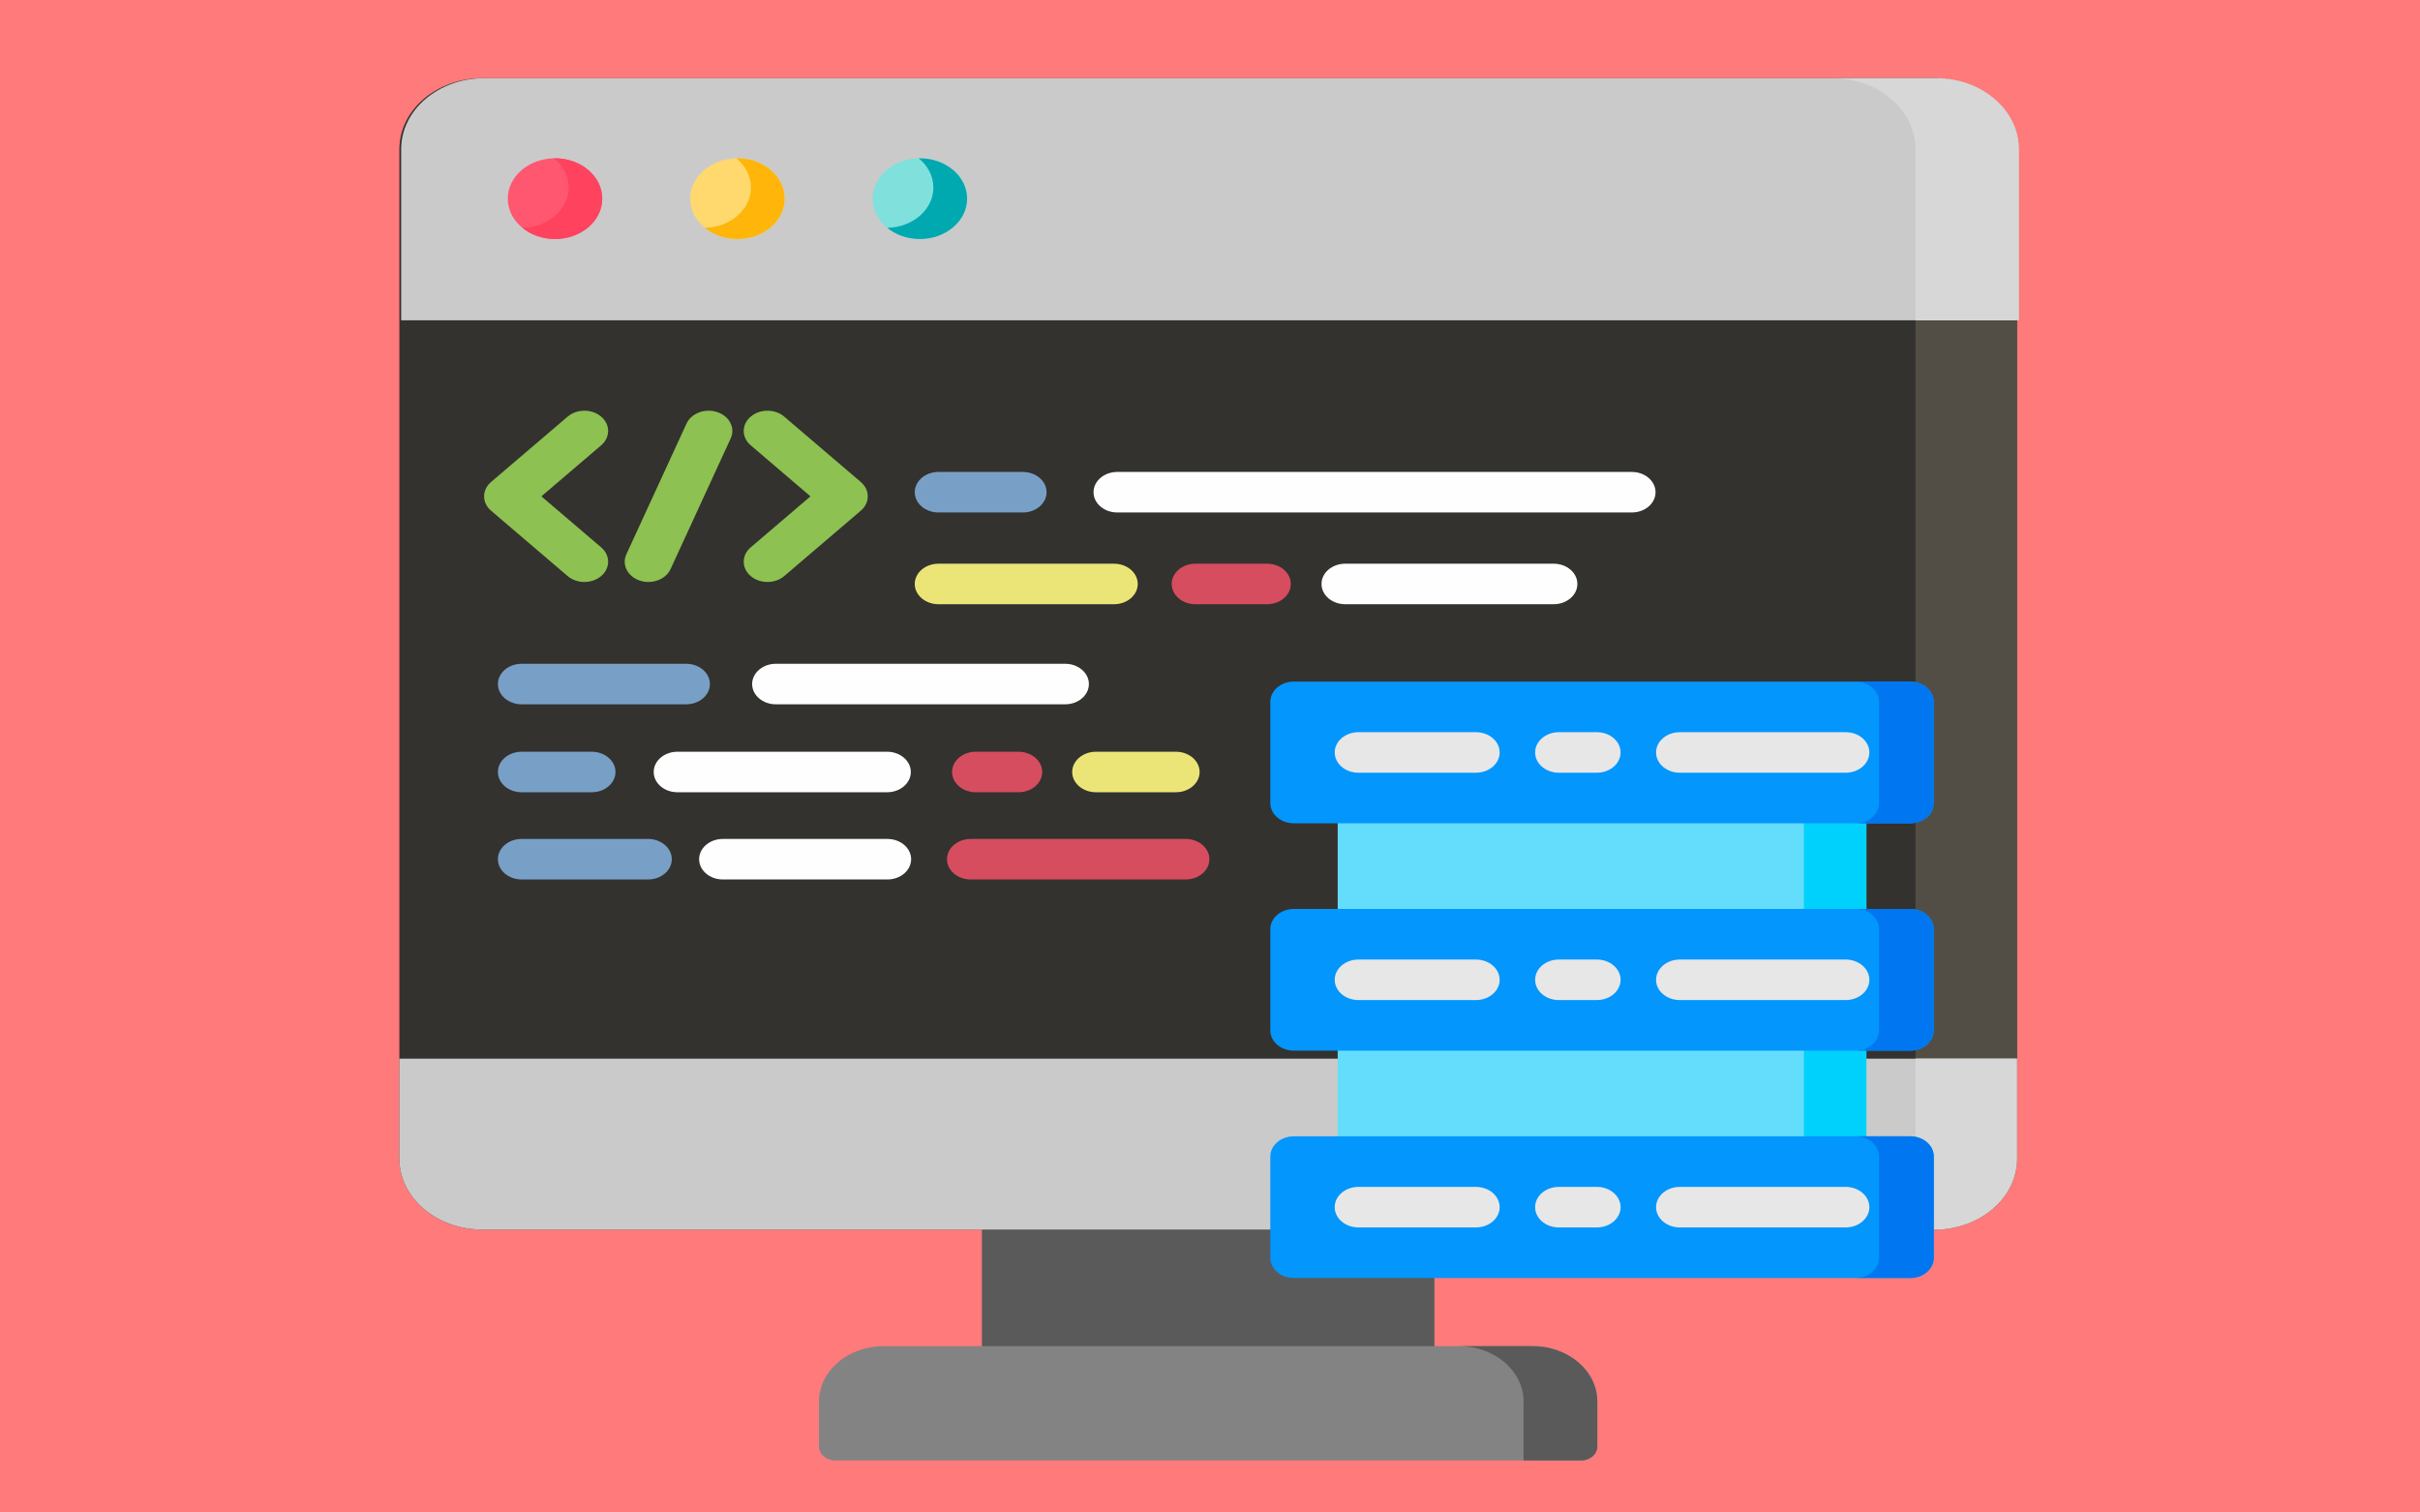 <?xml version="1.0" encoding="utf-8"?>
<svg viewBox="-301.086 0 800 500" xmlns="http://www.w3.org/2000/svg">
  <rect x="-301.086" y="0" width="800" height="500" fill="#808080" stroke="none"/>
  <defs>
    <pattern id="pattern-0" x="0" y="0" width="25" height="25" patternUnits="userSpaceOnUse" viewBox="0 0 100 100">
      <rect x="0" y="0" width="50" height="100" style="fill: black;"/>
    </pattern>
  </defs>
  <rect x="-301.081" y="0.01" width="800" height="500" style="paint-order: stroke; fill: rgb(255, 122, 122);"/>
  <g transform="matrix(0.443, 0, 0, 0.443, 128.5, 197.352)"/>
  <g transform="matrix(0.443, 0, 0, 0.443, 52.38, 58.197)"/>
  <g transform="matrix(0.443, 0, 0, 0.443, 171.317, 219.95)"/>
  <g transform="matrix(0.443, 0, 0, 0.443, 182.021, -20.302)"/>
  <g transform="matrix(0.443, 0, 0, 0.443, 46.434, 95.067)"/>
  <g transform="matrix(0.443, 0, 0, 0.443, 117.796, 279.418)"/>
  <g transform="matrix(0.214, 0, 0, 0.214, 871.908, 97.501)"/>
  <g transform="matrix(0.443, 0, 0, 0.443, 117.796, 112.907)"/>
  <g transform="matrix(0.642, 0, 0, 0.642, 85.738, 86.797)"/>
  <g transform="matrix(0.642, 0, 0, 0.642, -143.809, 321.102)"/>
  <g transform="matrix(0.339, 0, 0, 0.339, 279.405, 111.539)"/>
  <g transform="matrix(1, 0, 0, 1, 95.255, -36.838)"/>
  <g transform="matrix(0.537, 0, 0, 0.537, -22.513, 86.533)"/>
  <g transform="matrix(0.537, 0, 0, 0.537, -34.601, 52.282)"/>
  <g transform="matrix(0.544, 0, 0, 0.544, -10.117, 76.774)"/>
  <g transform="matrix(0.495, 0, 0, 0.495, -68.279, 91.13)"/>
  <g transform="matrix(1, 0, 0, 1, -160.862, 1.577)"/>
  <g transform="matrix(1, 0, 0, 1, -160.862, 1.577)"/>
  <g transform="matrix(1, 0, 0, 1, -160.862, 1.577)"/>
  <g transform="matrix(1, 0, 0, 1, -160.862, 1.577)"/>
  <g transform="matrix(1, 0, 0, 1, -160.862, 1.577)"/>
  <g transform="matrix(1, 0, 0, 1, -160.862, 1.577)"/>
  <g transform="matrix(1, 0, 0, 1, -160.862, 1.577)"/>
  <g transform="matrix(1, 0, 0, 1, -160.862, 1.577)"/>
  <g transform="matrix(1, 0, 0, 1, -160.862, 1.577)"/>
  <g transform="matrix(1, 0, 0, 1, -160.862, 1.577)"/>
  <g transform="matrix(1, 0, 0, 1, -160.862, 1.577)"/>
  <g transform="matrix(1, 0, 0, 1, -160.862, 1.577)"/>
  <g transform="matrix(1, 0, 0, 1, -160.862, 1.577)"/>
  <g transform="matrix(1, 0, 0, 1, -160.862, 1.577)"/>
  <g transform="matrix(1, 0, 0, 1, -160.862, 1.577)"/>
  <g transform="matrix(1, 0, 0, 1, -621.822, 62.833)"/>
  <g transform="matrix(1, 0, 0, 1, -621.822, 62.833)"/>
  <g transform="matrix(1, 0, 0, 1, -621.822, 62.833)"/>
  <g transform="matrix(1, 0, 0, 1, -621.822, 62.833)"/>
  <g transform="matrix(1, 0, 0, 1, -621.822, 62.833)"/>
  <g transform="matrix(1, 0, 0, 1, -621.822, 62.833)"/>
  <g transform="matrix(1, 0, 0, 1, -621.822, 62.833)"/>
  <g transform="matrix(1, 0, 0, 1, -621.822, 62.833)"/>
  <g transform="matrix(1, 0, 0, 1, -621.822, 62.833)"/>
  <g transform="matrix(1, 0, 0, 1, -621.822, 62.833)"/>
  <g transform="matrix(1, 0, 0, 1, -621.822, 62.833)"/>
  <g transform="matrix(1, 0, 0, 1, -621.822, 62.833)"/>
  <g transform="matrix(1, 0, 0, 1, -621.822, 62.833)"/>
  <g transform="matrix(1, 0, 0, 1, -621.822, 62.833)"/>
  <g transform="matrix(1, 0, 0, 1, -621.822, 62.833)"/>
  <g transform="matrix(0.88, 0, 0, 0.902, -137.945, 19.517)" style=""/>
  <g transform="matrix(0.88, 0, 0, 0.902, -137.945, 19.517)" style=""/>
  <g transform="matrix(0.88, 0, 0, 0.902, -137.945, 19.517)" style=""/>
  <g transform="matrix(0.88, 0, 0, 0.902, -137.945, 19.517)" style=""/>
  <g transform="matrix(0.88, 0, 0, 0.902, -137.945, 19.517)" style=""/>
  <g transform="matrix(0.88, 0, 0, 0.902, -137.945, 19.517)" style=""/>
  <g transform="matrix(0.88, 0, 0, 0.902, -137.945, 19.517)" style=""/>
  <g transform="matrix(0.88, 0, 0, 0.902, -137.945, 19.517)" style=""/>
  <g transform="matrix(0.88, 0, 0, 0.902, -137.945, 19.517)" style=""/>
  <g transform="matrix(0.88, 0, 0, 0.902, -137.945, 19.517)" style=""/>
  <g transform="matrix(0.88, 0, 0, 0.902, -137.945, 19.517)" style=""/>
  <g transform="matrix(0.88, 0, 0, 0.902, -137.945, 19.517)" style=""/>
  <g transform="matrix(0.88, 0, 0, 0.902, -137.945, 19.517)" style=""/>
  <g transform="matrix(0.88, 0, 0, 0.902, -137.945, 19.517)" style=""/>
  <g transform="matrix(0.88, 0, 0, 0.902, -137.945, 19.517)" style=""/>
  <g transform="matrix(1, 0, 0, 1, -464.193, 10.556)"/>
  <g transform="matrix(1, 0, 0, 1, -464.193, 10.556)"/>
  <g transform="matrix(1, 0, 0, 1, -464.193, 10.556)"/>
  <g transform="matrix(1, 0, 0, 1, -464.193, 10.556)"/>
  <g transform="matrix(1, 0, 0, 1, -464.193, 10.556)"/>
  <g transform="matrix(1, 0, 0, 1, -464.193, 10.556)"/>
  <g transform="matrix(1, 0, 0, 1, -464.193, 10.556)"/>
  <g transform="matrix(1, 0, 0, 1, -464.193, 10.556)"/>
  <g transform="matrix(1, 0, 0, 1, -464.193, 10.556)"/>
  <g transform="matrix(1, 0, 0, 1, -464.193, 10.556)"/>
  <g transform="matrix(1, 0, 0, 1, -464.193, 10.556)"/>
  <g transform="matrix(1, 0, 0, 1, -464.193, 10.556)"/>
  <g transform="matrix(1, 0, 0, 1, -464.193, 10.556)"/>
  <g transform="matrix(1, 0, 0, 1, -464.193, 10.556)"/>
  <g transform="matrix(1, 0, 0, 1, -464.193, 10.556)"/>
  <g transform="matrix(1, 0, 0, 1, -501.849, 100.987)"/>
  <g transform="matrix(1, 0, 0, 1, -501.849, 100.987)"/>
  <g transform="matrix(1, 0, 0, 1, -501.849, 100.987)"/>
  <g transform="matrix(1, 0, 0, 1, -501.849, 100.987)"/>
  <g transform="matrix(1, 0, 0, 1, -501.849, 100.987)"/>
  <g transform="matrix(1, 0, 0, 1, -501.849, 100.987)"/>
  <g transform="matrix(1, 0, 0, 1, -501.849, 100.987)"/>
  <g transform="matrix(1, 0, 0, 1, -501.849, 100.987)"/>
  <g transform="matrix(1, 0, 0, 1, -501.849, 100.987)"/>
  <g transform="matrix(1, 0, 0, 1, -501.849, 100.987)"/>
  <g transform="matrix(1, 0, 0, 1, -501.849, 100.987)"/>
  <g transform="matrix(1, 0, 0, 1, -501.849, 100.987)"/>
  <g transform="matrix(1, 0, 0, 1, -501.849, 100.987)"/>
  <g transform="matrix(1, 0, 0, 1, -501.849, 100.987)"/>
  <g transform="matrix(1, 0, 0, 1, -501.849, 100.987)"/>
  <path d="M 23.51 399.067 L 173.094 399.067 L 173.094 451.97 L 23.51 451.97 Z M 23.51 399.067" fill="#5a5a5a" style=""/>
  <path d="M 338.217 406.476 L -141.613 406.476 C -156.775 406.476 -169.065 395.975 -169.065 383.019 L -169.065 49.311 C -169.065 36.356 -156.775 25.854 -141.613 25.854 L 338.217 25.854 C 353.379 25.854 365.669 36.356 365.669 49.311 L 365.669 383.019 C 365.669 395.975 353.379 406.476 338.217 406.476 Z M 338.217 406.476" style="fill: rgb(51, 50, 47);"/>
  <path d="M 365.671 49.314 L 365.671 383.019 C 365.671 395.975 353.382 406.476 338.221 406.476 L 304.688 406.476 C 319.85 406.476 332.14 395.975 332.14 383.019 L 332.14 49.314 C 332.14 36.359 319.85 25.858 304.688 25.858 L 338.221 25.858 C 353.382 25.858 365.671 36.359 365.671 49.314 Z M 365.671 49.314" style="fill: rgb(82, 78, 69);"/>
  <path d="M 365.669 349.964 L -169.065 349.964 L -169.065 383.019 C -169.065 395.975 -156.775 406.476 -141.613 406.476 L 338.217 406.476 C 353.379 406.476 365.669 395.975 365.669 383.019 Z M 365.669 349.964" style="fill: rgb(202, 202, 202);"/>
  <path d="M 365.671 349.961 L 365.671 383.019 C 365.671 395.975 353.382 406.476 338.221 406.476 L 304.688 406.476 C 319.85 406.476 332.14 395.975 332.14 383.019 L 332.14 349.961 Z M 365.671 349.961" style="fill: rgb(215, 215, 215);"/>
  <path d="M 366.28 105.875 L -168.468 105.875 L -168.468 49.311 C -168.468 36.356 -156.178 25.854 -141.021 25.854 L 338.83 25.854 C 353.991 25.854 366.28 36.356 366.28 49.311 Z M 366.28 105.875" style="fill: rgb(202, 202, 202);"/>
  <path d="M 366.284 49.308 L 366.284 105.879 L 332.14 105.879 L 332.14 49.308 C 332.14 36.359 319.85 25.858 304.683 25.858 L 338.833 25.858 C 353.995 25.858 366.284 36.359 366.284 49.308 Z M 366.284 49.308" style="fill: rgb(215, 215, 215);"/>
  <path d="M 221.566 482.798 L -24.963 482.798 C -27.933 482.798 -30.343 480.739 -30.343 478.201 L -30.343 463.302 C -30.343 453.199 -20.756 445.008 -8.932 445.008 L 205.535 445.008 C 217.36 445.008 226.947 453.199 226.947 463.302 L 226.947 478.201 C 226.947 480.739 224.535 482.798 221.566 482.798 Z M 221.566 482.798" fill="#838383" style=""/>
  <path d="M 226.947 463.298 L 226.947 478.205 C 226.947 480.743 224.535 482.801 221.563 482.801 L 202.57 482.801 L 202.57 463.298 C 202.57 453.202 192.984 445.008 181.167 445.008 L 205.543 445.008 C 217.364 445.008 226.947 453.199 226.947 463.298 Z M 226.947 463.298" fill="#5a5a5a" style=""/>
  <g fill="#838383" transform="matrix(1.046, 0, 0, 0.893, -169.065, 25.853)" style="">
    <path d="m58.477 186.492c-1.918 0-3.84-.73-5.305-2.195l-24.199-24.203c-2.93-2.926-2.93-7.676 0-10.605l24.199-24.199c2.93-2.93 7.68-2.93 10.609 0 2.93 2.93 2.93 7.676 0 10.605l-18.898 18.898 18.898 18.898c2.93 2.93 2.93 7.676 0 10.605-1.465 1.465-3.387 2.195-5.305 2.195zm0 0" style="fill: rgb(141, 193, 81);"/>
    <path d="m116.336 186.492c-1.918 0-3.84-.73-5.305-2.195-2.93-2.93-2.93-7.68 0-10.605l18.898-18.898-18.898-18.898c-2.93-2.93-2.93-7.68 0-10.605 2.93-2.93 7.68-2.93 10.609 0l24.199 24.199c2.93 2.93 2.93 7.68 0 10.605l-24.199 24.203c-1.465 1.465-3.387 2.195-5.305 2.195zm0 0" style="fill: rgb(141, 193, 81);"/>
    <path d="m78.723 186.496c-.914 0-1.84-.168-2.742-.523-3.855-1.512-5.754-5.867-4.238-9.723l19.016-48.402c1.516-3.852 5.871-5.754 9.723-4.238 3.855 1.516 5.754 5.871 4.238 9.727l-19.016 48.398c-1.16 2.957-3.988 4.762-6.98 4.762zm0 0" style="fill: rgb(141, 193, 81);"/>
    <path d="m90.645 231.781h-52c-4.141 0-7.5-3.359-7.5-7.5 0-4.145 3.359-7.5 7.5-7.5h52c4.145 0 7.5 3.355 7.5 7.5 0 4.141-3.355 7.5-7.5 7.5zm0 0" style="fill: rgb(120, 160, 199);"/>
    <path d="m210.418 231.781h-91.426c-4.141 0-7.5-3.359-7.5-7.5 0-4.145 3.359-7.5 7.5-7.5h91.426c4.145 0 7.5 3.355 7.5 7.5 0 4.141-3.355 7.5-7.5 7.5zm0 0" style="fill: rgb(255, 254, 254);"/>
    <path d="m60.797 264.336h-22.152c-4.141 0-7.5-3.355-7.5-7.5 0-4.141 3.359-7.5 7.5-7.5h22.152c4.145 0 7.5 3.359 7.5 7.5 0 4.145-3.359 7.5-7.5 7.5zm0 0" style="fill: rgb(120, 160, 199);"/>
    <path d="m195.668 264.336h-13.492c-4.141 0-7.5-3.355-7.5-7.5 0-4.141 3.359-7.5 7.5-7.5h13.492c4.141 0 7.5 3.359 7.5 7.5 0 4.145-3.359 7.5-7.5 7.5zm0 0" style="fill: rgb(214, 77, 95);"/>
    <path d="m154.141 264.336h-66.258c-4.145 0-7.5-3.355-7.5-7.5 0-4.141 3.355-7.5 7.5-7.5h66.258c4.145 0 7.5 3.359 7.5 7.5 0 4.145-3.359 7.5-7.5 7.5zm0 0" style="fill: rgb(255, 254, 254);"/>
    <path d="m245.414 264.336h-25.27c-4.141 0-7.5-3.355-7.5-7.5 0-4.141 3.359-7.5 7.5-7.5h25.27c4.141 0 7.5 3.359 7.5 7.5 0 4.145-3.359 7.5-7.5 7.5zm0 0" style="fill: rgb(235, 229, 120);"/>
    <path d="m197.039 160.762h-26.652c-4.145 0-7.5-3.355-7.5-7.5 0-4.141 3.355-7.5 7.5-7.5h26.652c4.145 0 7.5 3.359 7.5 7.5 0 4.145-3.355 7.5-7.5 7.5zm0 0" style="fill: rgb(120, 160, 199);"/>
    <path d="m389.504 160.762h-162.617c-4.141 0-7.5-3.355-7.5-7.5 0-4.141 3.359-7.5 7.5-7.5h162.617c4.141 0 7.5 3.359 7.5 7.5 0 4.145-3.359 7.5-7.5 7.5zm0 0" style="fill: rgb(255, 254, 254);"/>
    <path d="m364.801 194.727h-65.867c-4.145 0-7.5-3.355-7.5-7.5 0-4.141 3.355-7.5 7.5-7.5h65.867c4.145 0 7.5 3.359 7.5 7.5 0 4.145-3.355 7.5-7.5 7.5zm0 0" style="fill: rgb(255, 254, 254);"/>
    <path d="m274.23 194.727h-22.645c-4.141 0-7.5-3.355-7.5-7.5 0-4.141 3.359-7.5 7.5-7.5h22.645c4.145 0 7.5 3.359 7.5 7.5 0 4.145-3.355 7.5-7.5 7.5zm0 0" style="fill: rgb(214, 77, 95);"/>
    <path d="m225.859 194.727h-55.477c-4.141 0-7.5-3.355-7.5-7.5 0-4.141 3.359-7.5 7.5-7.5h55.477c4.141 0 7.5 3.359 7.5 7.5 0 4.145-3.359 7.5-7.5 7.5zm0 0" style="fill: rgb(235, 229, 120);"/>
    <path d="m154.238 296.621h-52c-4.145 0-7.5-3.359-7.5-7.5 0-4.145 3.355-7.5 7.5-7.5h52c4.145 0 7.5 3.355 7.5 7.5 0 4.141-3.355 7.5-7.5 7.5zm0 0" style="fill: rgb(255, 254, 254);"/>
    <path d="m78.598 296.621h-39.953c-4.141 0-7.5-3.359-7.5-7.5 0-4.145 3.359-7.5 7.5-7.5h39.953c4.141 0 7.5 3.355 7.5 7.5 0 4.141-3.359 7.5-7.5 7.5zm0 0" style="fill: rgb(120, 160, 199);"/>
    <path d="m248.5 296.621h-67.926c-4.145 0-7.5-3.359-7.5-7.5 0-4.145 3.355-7.5 7.5-7.5h67.926c4.145 0 7.5 3.355 7.5 7.5 0 4.141-3.355 7.5-7.5 7.5zm0 0" style="fill: rgb(214, 77, 95);"/>
  </g>
  <path d="M 141.128 261.186 L 315.904 261.186 L 315.904 311.761 L 141.128 311.761 Z M 141.128 261.186" fill="#64dcfc" style=""/>
  <path d="M 141.128 339.347 L 315.904 339.347 L 315.904 386.247 L 141.128 386.247 Z M 141.128 339.347" fill="#64dcfc" style=""/>
  <path d="M 295.236 261.186 L 315.904 261.186 L 315.904 311.761 L 295.236 311.761 Z M 295.236 261.186" fill="#00d1fc" style=""/>
  <path d="M 295.236 339.347 L 315.904 339.347 L 315.904 386.247 L 295.236 386.247 Z M 295.236 339.347" fill="#00d1fc" style=""/>
  <path d="M 330.375 272.173 L 126.658 272.173 C 122.348 272.173 118.857 269.188 118.857 265.506 L 118.857 231.988 C 118.857 228.306 122.348 225.322 126.658 225.322 L 330.375 225.322 C 334.684 225.322 338.176 228.306 338.176 231.988 L 338.176 265.506 C 338.176 269.188 334.684 272.173 330.375 272.173 Z M 330.375 272.173" fill="#0396fd" style=""/>
  <path d="M 330.375 347.332 L 126.658 347.332 C 122.348 347.332 118.857 344.349 118.857 340.666 L 118.857 307.148 C 118.857 303.465 122.348 300.481 126.658 300.481 L 330.375 300.481 C 334.684 300.481 338.176 303.465 338.176 307.148 L 338.176 340.666 C 338.176 344.349 334.684 347.332 330.375 347.332 Z M 330.375 347.332" fill="#0396fd" style=""/>
  <path d="M 330.375 422.492 L 126.658 422.492 C 122.348 422.492 118.857 419.509 118.857 415.827 L 118.857 382.307 C 118.857 378.625 122.348 375.641 126.658 375.641 L 330.375 375.641 C 334.684 375.641 338.176 378.625 338.176 382.307 L 338.176 415.827 C 338.176 419.509 334.684 422.492 330.375 422.492 Z M 330.375 422.492" fill="#0396fd" style=""/>
  <path d="M 338.176 231.988 L 338.176 265.506 C 338.176 269.185 334.689 272.173 330.375 272.173 L 312.273 272.173 C 316.59 272.173 320.074 269.185 320.074 265.506 L 320.074 231.988 C 320.074 228.31 316.59 225.322 312.273 225.322 L 330.375 225.322 C 334.689 225.322 338.176 228.31 338.176 231.988 Z M 338.176 231.988" fill="#0077f0" style=""/>
  <path d="M 338.176 307.144 L 338.176 340.663 C 338.176 344.351 334.689 347.332 330.375 347.332 L 312.273 347.332 C 316.59 347.332 320.074 344.351 320.074 340.663 L 320.074 307.144 C 320.074 303.465 316.59 300.477 312.273 300.477 L 330.375 300.477 C 334.689 300.477 338.176 303.465 338.176 307.144 Z M 338.176 307.144" fill="#0077f0" style=""/>
  <path d="M 338.176 382.311 L 338.176 415.83 C 338.176 419.509 334.689 422.495 330.375 422.495 L 312.273 422.495 C 316.59 422.495 320.074 419.509 320.074 415.83 L 320.074 382.311 C 320.074 378.625 316.59 375.644 312.273 375.644 L 330.375 375.644 C 334.689 375.644 338.176 378.625 338.176 382.311 Z M 338.176 382.311" fill="#0077f0" style=""/>
  <path d="M 186.821 255.448 L 147.982 255.448 C 143.652 255.448 140.14 252.449 140.14 248.748 C 140.14 245.048 143.652 242.047 147.982 242.047 L 186.825 242.047 C 191.154 242.047 194.667 245.048 194.667 248.748 C 194.667 252.449 191.154 255.448 186.821 255.448 Z M 186.821 255.448" fill="#e7e7e7" style=""/>
  <path d="M 309.05 255.448 L 254.218 255.448 C 249.888 255.448 246.375 252.449 246.375 248.748 C 246.375 245.048 249.888 242.047 254.218 242.047 L 309.046 242.047 C 313.38 242.047 316.889 245.048 316.889 248.748 C 316.889 252.449 313.38 255.448 309.05 255.448 Z M 309.05 255.448" fill="#e7e7e7" style=""/>
  <path d="M 226.803 255.448 L 214.235 255.448 C 209.906 255.448 206.393 252.449 206.393 248.748 C 206.393 245.048 209.906 242.047 214.235 242.047 L 226.803 242.047 C 231.136 242.047 234.645 245.048 234.645 248.748 C 234.645 252.449 231.133 255.448 226.803 255.448 Z M 226.803 255.448" fill="#e7e7e7" style=""/>
  <path d="M 186.821 330.608 L 147.982 330.608 C 143.652 330.608 140.14 327.609 140.14 323.907 C 140.14 320.207 143.652 317.206 147.982 317.206 L 186.825 317.206 C 191.154 317.206 194.667 320.207 194.667 323.907 C 194.667 327.609 191.154 330.608 186.821 330.608 Z M 186.821 330.608" fill="#e7e7e7" style=""/>
  <path d="M 309.05 330.608 L 254.218 330.608 C 249.888 330.608 246.375 327.609 246.375 323.907 C 246.375 320.207 249.888 317.206 254.218 317.206 L 309.046 317.206 C 313.38 317.206 316.889 320.207 316.889 323.907 C 316.889 327.609 313.38 330.608 309.05 330.608 Z M 309.05 330.608" fill="#e7e7e7" style=""/>
  <path d="M 226.803 330.608 L 214.235 330.608 C 209.906 330.608 206.393 327.609 206.393 323.907 C 206.393 320.207 209.906 317.206 214.235 317.206 L 226.803 317.206 C 231.136 317.206 234.645 320.207 234.645 323.907 C 234.645 327.609 231.133 330.608 226.803 330.608 Z M 226.803 330.608" fill="#e7e7e7" style=""/>
  <path d="M 186.821 405.768 L 147.982 405.768 C 143.652 405.768 140.14 402.766 140.14 399.067 C 140.14 395.367 143.652 392.365 147.982 392.365 L 186.825 392.365 C 191.154 392.365 194.667 395.367 194.667 399.067 C 194.667 402.766 191.154 405.768 186.821 405.768 Z M 186.821 405.768" fill="#e7e7e7" style=""/>
  <path d="M 309.05 405.768 L 254.218 405.768 C 249.888 405.768 246.375 402.766 246.375 399.067 C 246.375 395.367 249.888 392.365 254.218 392.365 L 309.046 392.365 C 313.38 392.365 316.889 395.367 316.889 399.067 C 316.889 402.766 313.38 405.768 309.05 405.768 Z M 309.05 405.768" fill="#e7e7e7" style=""/>
  <path d="M 226.803 405.768 L 214.235 405.768 C 209.906 405.768 206.393 402.766 206.393 399.067 C 206.393 395.367 209.906 392.365 214.235 392.365 L 226.803 392.365 C 231.136 392.365 234.645 395.367 234.645 399.067 C 234.645 402.766 231.133 405.768 226.803 405.768 Z M 226.803 405.768" fill="#e7e7e7" style=""/>
  <path d="M -101.994 65.669 C -101.994 73.04 -108.988 79.012 -117.61 79.012 C -126.236 79.012 -133.228 73.04 -133.228 65.669 C -133.228 58.301 -126.236 52.327 -117.61 52.327 C -108.988 52.327 -101.994 58.301 -101.994 65.669 Z M -101.994 65.669" fill="#ff5770" style=""/>
  <path d="M -41.692 65.669 C -41.692 73.04 -48.681 79.012 -57.308 79.012 C -65.93 79.012 -72.921 73.04 -72.921 65.669 C -72.921 58.301 -65.93 52.327 -57.308 52.327 C -48.681 52.327 -41.692 58.301 -41.692 65.669 Z M -41.692 65.669" fill="#ffd86e" style=""/>
  <path d="M 18.614 65.669 C 18.614 73.04 11.62 79.012 2.999 79.012 C -5.628 79.012 -12.617 73.04 -12.617 65.669 C -12.617 58.301 -5.628 52.327 2.999 52.327 C 11.62 52.327 18.614 58.301 18.614 65.669 Z M 18.614 65.669" fill="#80e0dc" style=""/>
  <path d="M -102.003 65.673 C -102.003 73.04 -108.988 79.009 -117.606 79.009 C -121.783 79.009 -125.582 77.609 -128.379 75.319 C -119.933 75.162 -113.129 69.261 -113.129 61.994 C -113.129 58.189 -114.991 54.766 -117.973 52.34 C -117.855 52.33 -117.724 52.33 -117.606 52.33 C -108.988 52.33 -102.003 58.297 -102.003 65.673 Z M -102.003 65.673" fill="#ff435f" style=""/>
  <path d="M -41.697 65.673 C -41.697 73.04 -48.681 79.009 -57.311 79.009 C -61.486 79.009 -65.272 77.609 -68.083 75.319 C -59.623 75.162 -52.823 69.261 -52.823 61.994 C -52.823 58.189 -54.686 54.766 -57.663 52.34 C -57.549 52.33 -57.429 52.33 -57.308 52.33 C -48.677 52.33 -41.697 58.297 -41.697 65.673 Z M -41.697 65.673" fill="#ffb509" style=""/>
  <path d="M 18.614 65.673 C 18.614 73.04 11.617 79.009 2.999 79.009 C -1.18 79.009 -4.966 77.609 -7.777 75.319 C 0.683 75.162 7.474 69.261 7.474 61.994 C 7.474 58.189 5.612 54.766 2.631 52.34 C 2.75 52.33 2.88 52.33 2.999 52.33 C 11.617 52.33 18.614 58.297 18.614 65.673 Z M 18.614 65.673" fill="#00a8b0" style=""/>
</svg>
